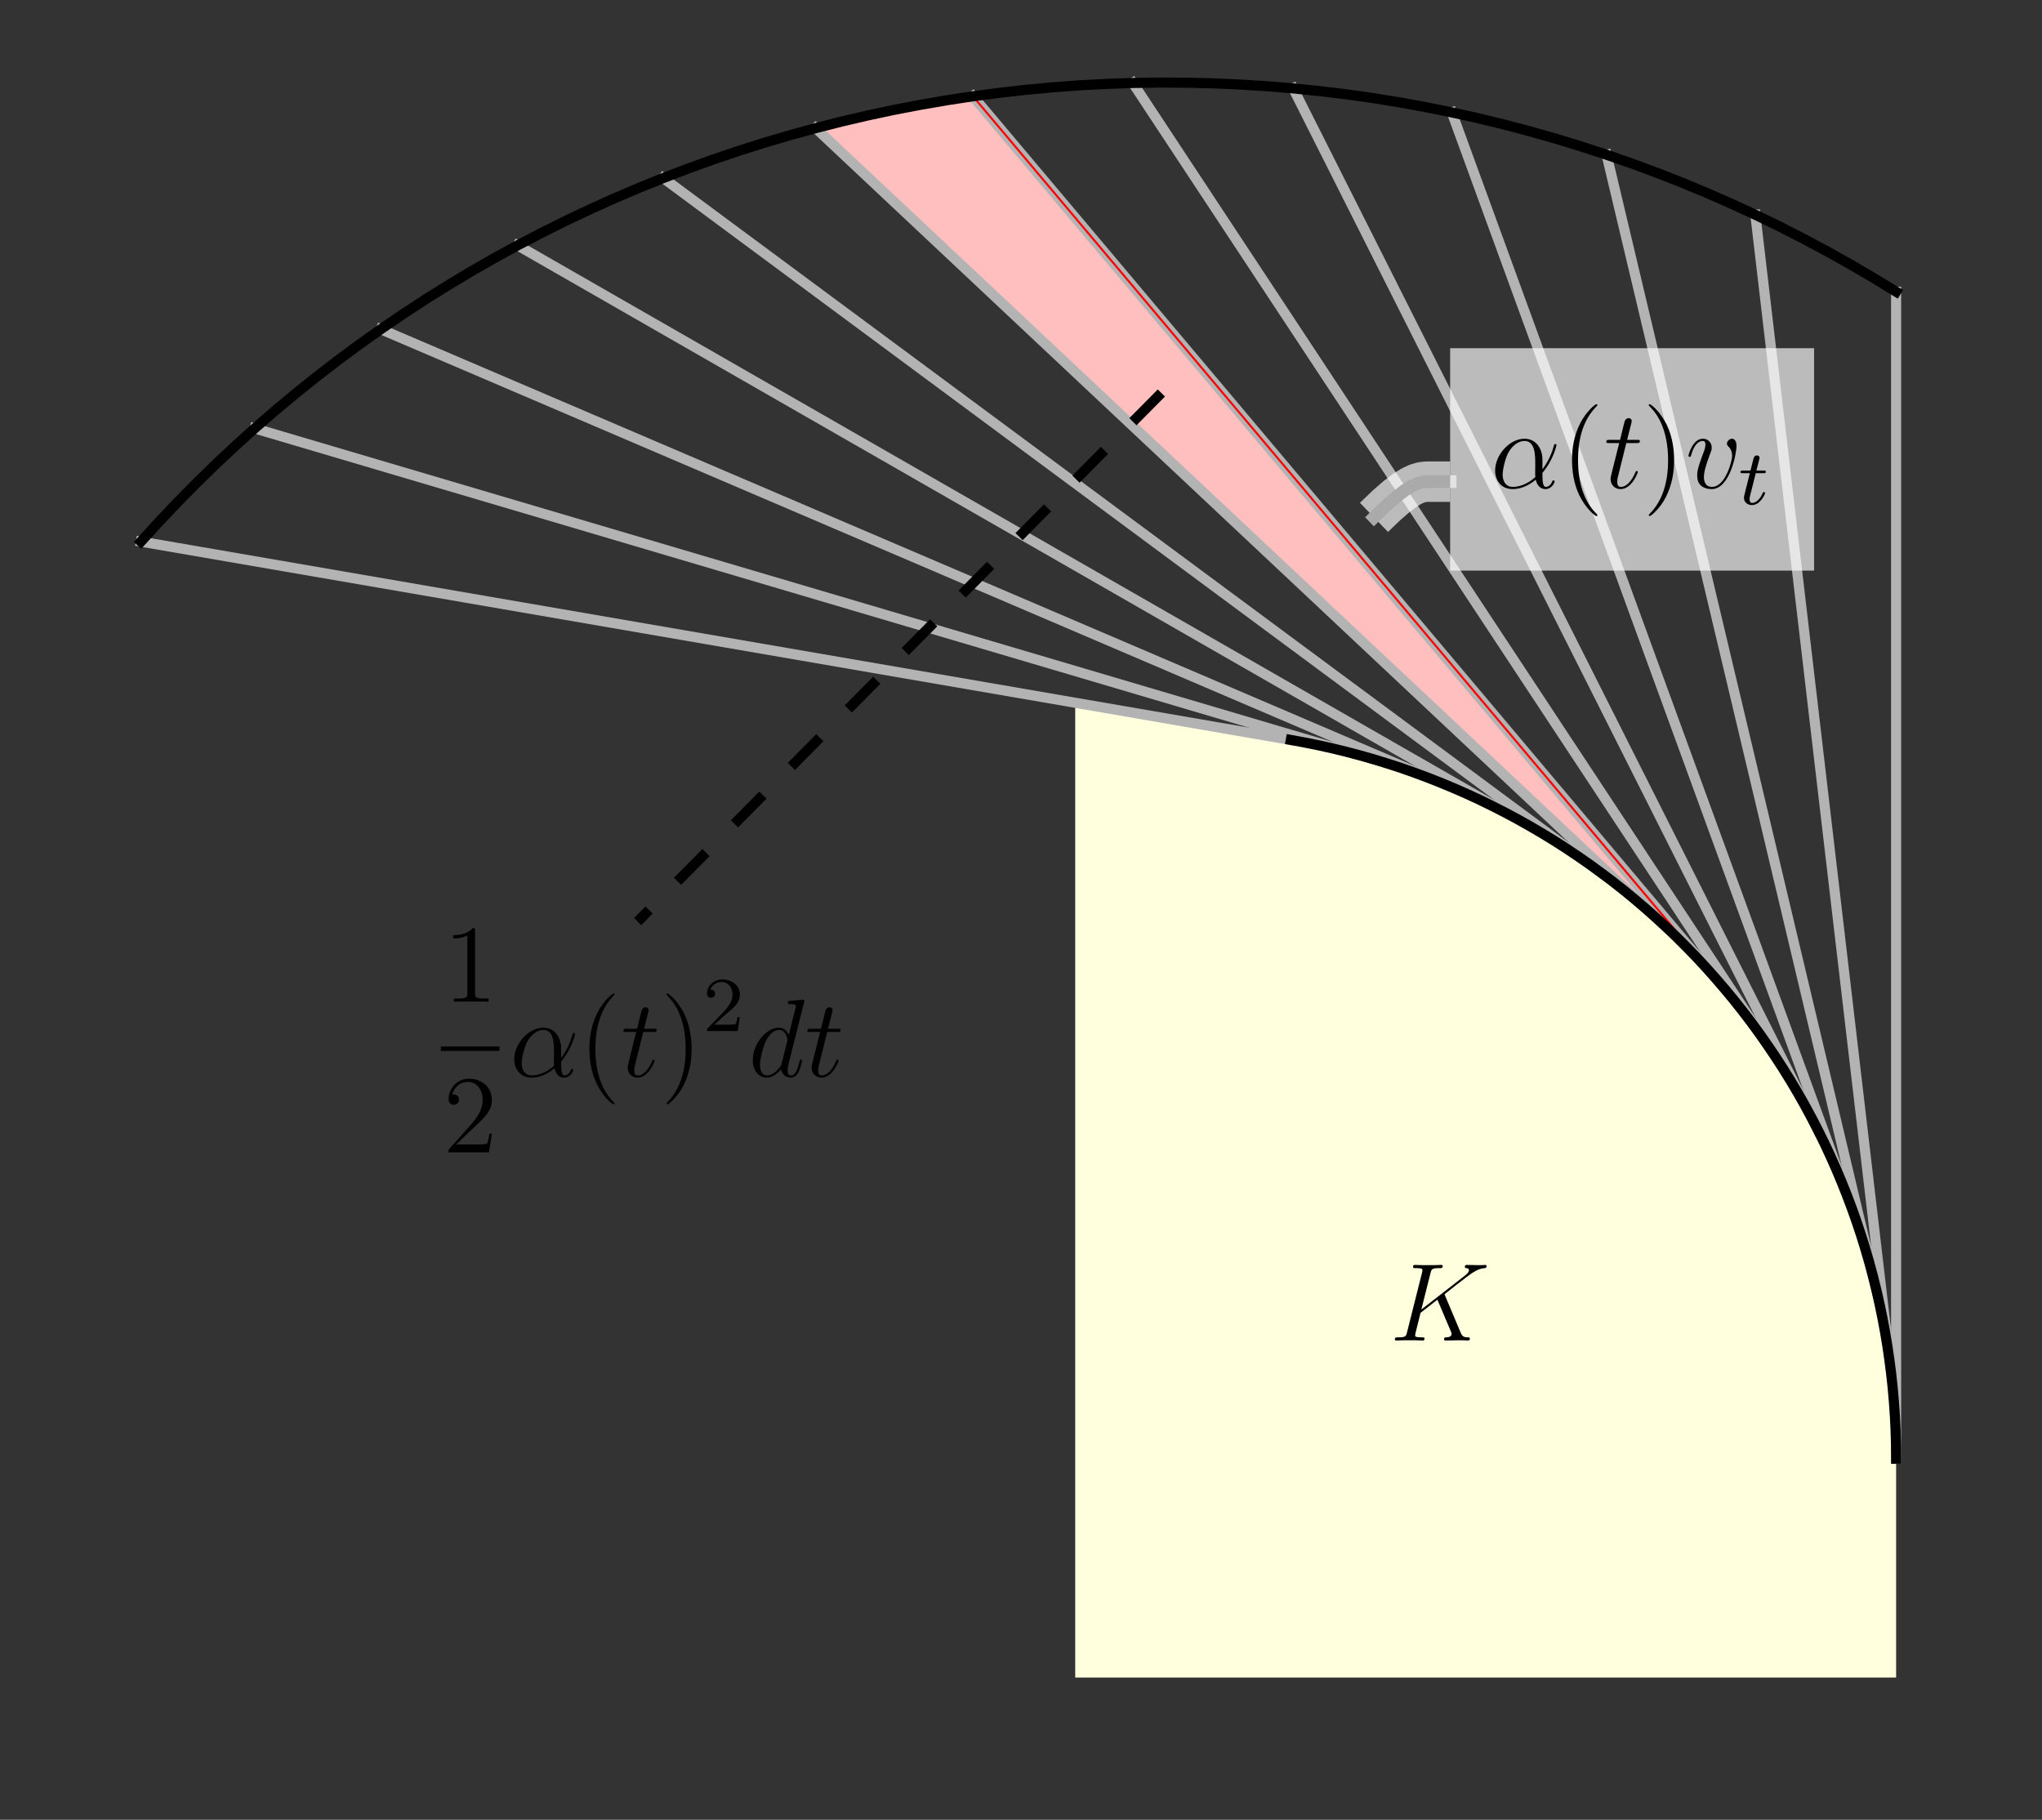 <?xml version="1.0" encoding="UTF-8"?>
<svg xmlns="http://www.w3.org/2000/svg" xmlns:xlink="http://www.w3.org/1999/xlink" width="202pt" height="180pt" viewBox="0 0 202 180" version="1.1">
<rect x="0" y="0" width="202" height="180" fill="#333333" stroke="none"/>
<g id="surface204">
<path style=" stroke:none;fill-rule:nonzero;fill:rgb(100%,75%,75%);fill-opacity:1;" d="M 170.605 97.809 L 169.691 96.746 L 168.758 95.699 L 167.805 94.672 L 166.828 93.664 L 165.836 92.672 L 164.82 91.703 L 80.688 12.676 L 83.254 12.023 L 85.832 11.422 L 88.422 10.871 L 91.02 10.375 L 93.629 9.922 L 96.246 9.523 Z M 170.605 97.809 "/>
<path style=" stroke:none;fill-rule:nonzero;fill:rgb(100%,100%,86.999%);fill-opacity:1;" d="M 187.57 165.93 L 187.57 144.285 L 187.559 142.883 L 187.516 141.48 L 187.449 140.078 L 187.352 138.68 L 187.23 137.281 L 187.082 135.887 L 186.902 134.496 L 186.699 133.109 L 186.469 131.727 L 186.211 130.348 L 185.926 128.973 L 185.617 127.605 L 185.277 126.242 L 184.914 124.887 L 184.523 123.543 L 184.109 122.203 L 183.664 120.871 L 183.199 119.547 L 182.703 118.234 L 182.184 116.934 L 181.641 115.641 L 181.07 114.355 L 180.477 113.086 L 179.855 111.828 L 179.215 110.582 L 178.547 109.348 L 177.855 108.125 L 177.141 106.918 L 176.402 105.727 L 175.641 104.547 L 174.855 103.387 L 174.051 102.238 L 173.223 101.105 L 172.371 99.992 L 171.5 98.891 L 170.605 97.809 L 169.691 96.746 L 168.758 95.699 L 167.805 94.672 L 166.828 93.664 L 165.836 92.672 L 164.82 91.703 L 163.789 90.754 L 162.738 89.824 L 161.672 88.914 L 160.586 88.023 L 159.484 87.156 L 158.363 86.312 L 157.23 85.488 L 156.078 84.688 L 154.91 83.906 L 153.73 83.148 L 152.535 82.418 L 151.324 81.707 L 150.102 81.02 L 148.863 80.359 L 147.617 79.723 L 146.355 79.105 L 145.082 78.52 L 143.797 77.953 L 142.5 77.414 L 141.195 76.902 L 139.883 76.414 L 138.559 75.949 L 137.223 75.516 L 135.883 75.102 L 134.535 74.719 L 133.176 74.359 L 131.812 74.027 L 130.445 73.723 L 129.07 73.445 L 127.691 73.191 L 106.363 69.516 L 106.363 165.93 Z M 187.57 165.93 "/>
<path style=" stroke:none;fill-rule:evenodd;fill:rgb(0%,0%,0%);fill-opacity:1;" d="M 145.402 132.391 C 145.402 132.281 145.301 132.281 145.191 132.281 C 144.785 132.27 144.645 132.184 144.48 131.785 L 142.957 128.172 C 142.945 128.137 142.902 128.051 142.902 128.02 C 142.902 128.02 142.914 127.996 143.098 127.855 L 144.16 127.02 C 145.629 125.883 146.113 125.496 146.867 125.434 C 146.945 125.422 147.055 125.422 147.055 125.234 C 147.055 125.172 147.023 125.117 146.934 125.117 C 146.812 125.117 146.68 125.137 146.562 125.137 L 146.145 125.137 C 145.805 125.137 145.445 125.117 145.113 125.117 C 145.039 125.117 144.906 125.117 144.906 125.312 C 144.906 125.422 144.984 125.434 145.051 125.434 C 145.172 125.441 145.312 125.488 145.312 125.641 C 145.312 125.859 144.984 126.121 144.895 126.188 L 140.602 129.531 L 141.512 125.914 C 141.609 125.543 141.633 125.434 142.41 125.434 C 142.617 125.434 142.715 125.434 142.715 125.227 C 142.715 125.117 142.605 125.117 142.551 125.117 C 142.355 125.117 142.125 125.137 141.918 125.137 L 140.621 125.137 C 140.426 125.137 140.184 125.117 139.988 125.117 C 139.902 125.117 139.781 125.117 139.781 125.324 C 139.781 125.434 139.879 125.434 140.043 125.434 C 140.711 125.434 140.711 125.52 140.711 125.641 C 140.711 125.641 140.711 125.727 140.668 125.895 L 139.188 131.785 C 139.09 132.172 139.07 132.281 138.301 132.281 C 138.094 132.281 137.984 132.281 137.984 132.477 C 137.984 132.598 138.082 132.598 138.148 132.598 C 138.355 132.598 138.574 132.574 138.781 132.574 L 140.066 132.574 C 140.273 132.574 140.504 132.598 140.711 132.598 C 140.801 132.598 140.918 132.598 140.918 132.391 C 140.918 132.281 140.82 132.281 140.656 132.281 C 139.988 132.281 139.988 132.191 139.988 132.082 C 139.988 132.004 140.055 131.73 140.098 131.559 L 140.523 129.859 L 142.191 128.555 L 143.539 131.73 C 143.57 131.797 143.594 131.863 143.594 131.941 C 143.594 132.27 143.152 132.281 143.055 132.281 C 142.957 132.281 142.848 132.281 142.848 132.488 C 142.848 132.598 142.969 132.598 143 132.598 C 143.387 132.598 143.789 132.574 144.172 132.574 L 144.699 132.574 C 144.863 132.574 145.051 132.598 145.215 132.598 C 145.281 132.598 145.402 132.598 145.402 132.391 Z M 145.402 132.391 "/>
<path style="fill:none;stroke-width:1;stroke-linecap:square;stroke-linejoin:miter;stroke:rgb(70.001%,70.001%,70.001%);stroke-opacity:1;stroke-miterlimit:3.25;" d="M 187.57 144.285 L 187.57 28.855 "/>
<path style="fill:none;stroke-width:1;stroke-linecap:square;stroke-linejoin:miter;stroke:rgb(70.001%,70.001%,70.001%);stroke-opacity:1;stroke-miterlimit:3.25;" d="M 187.082 135.887 L 173.645 21.246 "/>
<path style="fill:none;stroke-width:1;stroke-linecap:square;stroke-linejoin:miter;stroke:rgb(70.001%,70.001%,70.001%);stroke-opacity:1;stroke-miterlimit:3.25;" d="M 185.617 127.605 L 158.926 15.305 "/>
<path style="fill:none;stroke-width:1;stroke-linecap:square;stroke-linejoin:miter;stroke:rgb(70.001%,70.001%,70.001%);stroke-opacity:1;stroke-miterlimit:3.25;" d="M 183.199 119.547 L 143.617 11.117 "/>
<path style="fill:none;stroke-width:1;stroke-linecap:square;stroke-linejoin:miter;stroke:rgb(70.001%,70.001%,70.001%);stroke-opacity:1;stroke-miterlimit:3.25;" d="M 179.855 111.828 L 127.926 8.742 "/>
<path style="fill:none;stroke-width:1;stroke-linecap:square;stroke-linejoin:miter;stroke:rgb(70.001%,70.001%,70.001%);stroke-opacity:1;stroke-miterlimit:3.25;" d="M 175.641 104.547 L 112.062 8.207 "/>
<path style="fill:none;stroke-width:1;stroke-linecap:square;stroke-linejoin:miter;stroke:rgb(70.001%,70.001%,70.001%);stroke-opacity:1;stroke-miterlimit:3.25;" d="M 170.605 97.809 L 96.246 9.523 "/>
<path style="fill:none;stroke-width:1;stroke-linecap:square;stroke-linejoin:miter;stroke:rgb(70.001%,70.001%,70.001%);stroke-opacity:1;stroke-miterlimit:3.25;" d="M 164.82 91.703 L 80.688 12.676 "/>
<path style="fill:none;stroke-width:1;stroke-linecap:square;stroke-linejoin:miter;stroke:rgb(70.001%,70.001%,70.001%);stroke-opacity:1;stroke-miterlimit:3.25;" d="M 158.363 86.312 L 65.605 17.613 "/>
<path style="fill:none;stroke-width:1;stroke-linecap:square;stroke-linejoin:miter;stroke:rgb(70.001%,70.001%,70.001%);stroke-opacity:1;stroke-miterlimit:3.25;" d="M 151.324 81.707 L 51.199 24.273 "/>
<path style="fill:none;stroke-width:1;stroke-linecap:square;stroke-linejoin:miter;stroke:rgb(70.001%,70.001%,70.001%);stroke-opacity:1;stroke-miterlimit:3.25;" d="M 143.797 77.953 L 37.668 32.566 "/>
<path style="fill:none;stroke-width:1;stroke-linecap:square;stroke-linejoin:miter;stroke:rgb(70.001%,70.001%,70.001%);stroke-opacity:1;stroke-miterlimit:3.25;" d="M 135.883 75.102 L 25.191 42.375 "/>
<path style="fill:none;stroke-width:1;stroke-linecap:square;stroke-linejoin:miter;stroke:rgb(70.001%,70.001%,70.001%);stroke-opacity:1;stroke-miterlimit:3.25;" d="M 127.691 73.191 L 13.941 53.574 "/>
<path style="fill:none;stroke-width:0.2;stroke-linecap:square;stroke-linejoin:miter;stroke:rgb(100%,0%,0%);stroke-opacity:1;stroke-miterlimit:3.25;" d="M 170.605 97.809 L 96.246 9.523 "/>
<path style="fill:none;stroke-width:4;stroke-linecap:butt;stroke-linejoin:round;stroke:rgb(100%,100%,100%);stroke-opacity:0.667;stroke-miterlimit:3.239;" d="M 135.918 51.176 L 137.129 50.008 L 138.133 49.133 L 138.961 48.504 L 139.637 48.082 L 140.195 47.824 L 140.664 47.695 L 141.074 47.648 L 141.453 47.641 L 143.453 47.641 "/>
<path style="fill:none;stroke-width:1.25;stroke-linecap:square;stroke-linejoin:miter;stroke:rgb(66.667%,66.667%,66.667%);stroke-opacity:1;stroke-miterlimit:3.25;" d="M 135.918 51.176 L 137.129 50.008 L 138.133 49.133 L 138.961 48.504 L 139.637 48.082 L 140.195 47.824 L 140.664 47.695 L 141.074 47.648 L 141.453 47.641 L 143.453 47.641 "/>
<path style=" stroke:none;fill-rule:nonzero;fill:rgb(100%,100%,100%);fill-opacity:0.667;" d="M 179.453 34.441 L 179.453 56.441 L 143.453 56.441 L 143.453 34.441 Z M 179.453 34.441 "/>
<path style=" stroke:none;fill-rule:evenodd;fill:rgb(0%,0%,0%);fill-opacity:1;" d="M 153.785 47.617 C 153.785 47.516 153.707 47.516 153.676 47.516 C 153.586 47.516 153.574 47.551 153.543 47.637 C 153.441 47.918 153.188 48.16 152.922 48.16 C 152.582 48.16 152.582 47.449 152.582 46.777 C 153.707 45.43 153.973 44.023 153.973 44.023 C 153.973 43.926 153.883 43.926 153.852 43.926 C 153.75 43.926 153.742 43.957 153.695 44.156 C 153.555 44.645 153.266 45.508 152.582 46.414 L 152.582 45.473 C 152.582 44.402 151.973 43.395 150.801 43.395 C 149.352 43.395 147.902 44.977 147.902 46.543 C 147.902 47.508 148.5 48.379 149.629 48.379 C 150.312 48.379 151.133 48.113 151.918 47.449 C 152.07 48.07 152.414 48.379 152.891 48.379 C 153.488 48.379 153.785 47.762 153.785 47.617 Z M 151.883 47.188 C 150.91 48.059 150.039 48.16 149.652 48.16 C 148.867 48.16 148.645 47.461 148.645 46.945 C 148.645 46.469 148.891 45.34 149.23 44.73 C 149.684 43.957 150.305 43.617 150.801 43.617 C 151.871 43.617 151.871 45.02 151.871 45.949 L 151.863 46.789 C 151.863 47.012 151.871 47.066 151.883 47.188 Z M 151.883 47.188 "/>
<path style=" stroke:none;fill-rule:evenodd;fill:rgb(0%,0%,0%);fill-opacity:1;" d="M 158.016 50.953 C 158.016 50.922 158.016 50.898 157.828 50.711 C 156.723 49.594 156.102 47.77 156.102 45.516 C 156.102 43.375 156.621 41.527 157.906 40.223 C 158.016 40.125 158.016 40.102 158.016 40.066 C 158.016 40.004 157.961 39.98 157.914 39.98 C 157.773 39.98 156.867 40.777 156.324 41.859 C 155.758 42.977 155.508 44.156 155.508 45.516 C 155.508 46.5 155.66 47.816 156.234 49 C 156.887 50.324 157.793 51.043 157.914 51.043 C 157.961 51.043 158.016 51.02 158.016 50.953 Z M 158.016 50.953 "/>
<path style=" stroke:none;fill-rule:evenodd;fill:rgb(0%,0%,0%);fill-opacity:1;" d="M 162.02 46.688 C 162.02 46.621 161.977 46.59 161.91 46.59 C 161.91 46.59 161.844 46.59 161.82 46.633 C 161.82 46.633 161.797 46.656 161.723 46.832 C 161.488 47.387 160.98 48.16 160.34 48.16 C 160.008 48.16 159.984 47.883 159.984 47.637 C 159.984 47.637 159.984 47.418 160.02 47.285 L 160.879 43.824 L 161.898 43.824 C 162.109 43.824 162.219 43.824 162.219 43.629 C 162.219 43.508 162.152 43.508 161.934 43.508 L 160.961 43.508 L 161.367 41.891 C 161.41 41.738 161.41 41.715 161.41 41.637 C 161.41 41.461 161.27 41.359 161.125 41.359 C 161.035 41.359 160.781 41.395 160.691 41.75 L 160.262 43.508 L 159.223 43.508 C 159 43.508 158.902 43.508 158.902 43.715 C 158.902 43.824 158.98 43.824 159.191 43.824 L 160.176 43.824 L 159.445 46.742 C 159.355 47.133 159.324 47.242 159.324 47.387 C 159.324 47.906 159.688 48.379 160.309 48.379 C 161.422 48.379 162.02 46.766 162.02 46.688 Z M 162.02 46.688 "/>
<path style=" stroke:none;fill-rule:evenodd;fill:rgb(0%,0%,0%);fill-opacity:1;" d="M 165.609 45.516 C 165.609 44.676 165.5 43.309 164.883 42.023 C 164.227 40.699 163.32 39.98 163.199 39.98 C 163.156 39.98 163.102 40.004 163.102 40.066 C 163.102 40.102 163.102 40.125 163.289 40.312 C 164.395 41.426 165.012 43.25 165.012 45.508 C 165.012 47.648 164.492 49.496 163.211 50.801 C 163.102 50.898 163.102 50.922 163.102 50.953 C 163.102 51.02 163.156 51.043 163.199 51.043 C 163.344 51.043 164.25 50.246 164.793 49.164 C 165.355 48.039 165.609 46.844 165.609 45.516 Z M 165.609 45.516 "/>
<path style=" stroke:none;fill-rule:evenodd;fill:rgb(0%,0%,0%);fill-opacity:1;" d="M 171.781 44.137 C 171.781 43.441 171.426 43.395 171.34 43.395 C 171.074 43.395 170.832 43.66 170.832 43.883 C 170.832 44.012 170.906 44.09 170.953 44.137 C 171.062 44.234 171.348 44.535 171.348 45.109 C 171.348 45.574 170.688 48.16 169.359 48.16 C 168.688 48.16 168.555 47.594 168.555 47.188 C 168.555 46.633 168.809 45.859 169.105 45.062 C 169.281 44.609 169.328 44.5 169.328 44.281 C 169.328 43.816 168.996 43.395 168.453 43.395 C 167.438 43.395 167.027 44.996 167.027 45.086 C 167.027 45.133 167.07 45.188 167.148 45.188 C 167.25 45.188 167.262 45.141 167.305 44.984 C 167.57 44.035 168 43.617 168.422 43.617 C 168.52 43.617 168.707 43.617 168.707 43.98 C 168.707 44.27 168.586 44.59 168.422 45.008 C 167.891 46.422 167.891 46.766 167.891 47.031 C 167.891 47.273 167.922 47.727 168.266 48.039 C 168.664 48.379 169.219 48.379 169.316 48.379 C 171.152 48.379 171.781 44.766 171.781 44.137 Z M 171.781 44.137 "/>
<path style=" stroke:none;fill-rule:evenodd;fill:rgb(0%,0%,0%);fill-opacity:1;" d="M 174.605 48.777 C 174.605 48.691 174.535 48.676 174.492 48.676 C 174.406 48.676 174.398 48.707 174.344 48.824 C 174.188 49.195 173.801 49.746 173.328 49.746 C 173.168 49.746 173.074 49.637 173.074 49.379 C 173.074 49.234 173.098 49.148 173.121 49.047 L 173.684 46.805 L 174.445 46.805 C 174.59 46.805 174.684 46.805 174.684 46.656 C 174.684 46.547 174.582 46.547 174.453 46.547 L 173.746 46.547 L 174.027 45.449 C 174.059 45.332 174.059 45.285 174.059 45.285 C 174.059 45.125 173.934 45.047 173.801 45.047 C 173.539 45.047 173.484 45.254 173.398 45.605 L 173.16 46.547 L 172.418 46.547 C 172.27 46.547 172.168 46.547 172.168 46.695 C 172.168 46.805 172.27 46.805 172.402 46.805 L 173.098 46.805 L 172.633 48.66 C 172.586 48.855 172.516 49.125 172.516 49.234 C 172.516 49.695 172.895 49.961 173.305 49.961 C 174.133 49.961 174.605 48.871 174.605 48.777 Z M 174.605 48.777 "/>
<path style="fill:none;stroke-width:1;stroke-linecap:square;stroke-linejoin:miter;stroke:rgb(0%,0%,0%);stroke-opacity:1;stroke-miterlimit:3.25;" d="M 187.57 144.285 L 187.559 142.883 L 187.516 141.48 L 187.449 140.078 L 187.352 138.68 L 187.23 137.281 L 187.082 135.887 L 186.902 134.496 L 186.699 133.109 L 186.469 131.727 L 186.211 130.348 L 185.926 128.973 L 185.617 127.605 L 185.277 126.242 L 184.914 124.887 L 184.523 123.543 L 184.109 122.203 L 183.664 120.871 L 183.199 119.547 L 182.703 118.234 L 182.184 116.934 L 181.641 115.641 L 181.07 114.355 L 180.477 113.086 L 179.855 111.828 L 179.215 110.582 L 178.547 109.348 L 177.855 108.125 L 177.141 106.918 L 176.402 105.727 L 175.641 104.547 L 174.855 103.387 L 174.051 102.238 L 173.223 101.105 L 172.371 99.992 L 171.5 98.891 L 170.605 97.809 L 169.691 96.746 L 168.758 95.699 L 167.805 94.672 L 166.828 93.664 L 165.836 92.672 L 164.82 91.703 L 163.789 90.754 L 162.738 89.824 L 161.672 88.914 L 160.586 88.023 L 159.484 87.156 L 158.363 86.312 L 157.23 85.488 L 156.078 84.688 L 154.91 83.906 L 153.73 83.148 L 152.535 82.418 L 151.324 81.707 L 150.102 81.02 L 148.863 80.359 L 147.617 79.723 L 146.355 79.105 L 145.082 78.52 L 143.797 77.953 L 142.5 77.414 L 141.195 76.902 L 139.883 76.414 L 138.559 75.949 L 137.223 75.516 L 135.883 75.102 L 134.535 74.719 L 133.176 74.359 L 131.812 74.027 L 130.445 73.723 L 129.07 73.445 L 127.691 73.191 "/>
<path style="fill:none;stroke-width:1;stroke-linecap:square;stroke-linejoin:miter;stroke:rgb(0%,0%,0%);stroke-opacity:1;stroke-miterlimit:3.25;" d="M 187.57 28.855 L 185.312 27.477 L 183.027 26.141 L 180.719 24.848 L 178.383 23.602 L 176.027 22.398 L 173.645 21.246 L 171.242 20.137 L 168.816 19.074 L 166.371 18.059 L 163.91 17.094 L 161.426 16.176 L 158.926 15.305 L 156.41 14.484 L 153.879 13.711 L 151.332 12.988 L 148.773 12.312 L 146.203 11.691 L 143.617 11.117 L 141.023 10.594 L 138.418 10.121 L 135.805 9.699 L 133.184 9.328 L 130.559 9.012 L 127.926 8.742 L 125.285 8.523 L 122.645 8.359 L 120 8.242 L 117.355 8.18 L 114.707 8.168 L 112.062 8.207 L 109.418 8.301 L 106.773 8.441 L 104.133 8.637 L 101.5 8.883 L 98.871 9.18 L 96.246 9.523 L 93.629 9.922 L 91.02 10.375 L 88.422 10.871 L 85.832 11.422 L 83.254 12.023 L 80.688 12.676 L 78.137 13.375 L 75.598 14.125 L 73.074 14.922 L 70.566 15.773 L 68.078 16.668 L 65.605 17.613 L 63.152 18.605 L 60.719 19.645 L 58.305 20.734 L 55.914 21.867 L 53.543 23.047 L 51.199 24.273 L 48.879 25.543 L 46.582 26.859 L 44.312 28.223 L 42.07 29.625 L 39.852 31.074 L 37.668 32.566 L 35.508 34.098 L 33.383 35.672 L 31.285 37.289 L 29.223 38.945 L 27.188 40.641 L 25.191 42.375 L 23.227 44.152 L 21.297 45.961 L 19.402 47.812 L 17.547 49.695 L 15.723 51.617 L 13.941 53.574 "/>
<path style=" stroke:none;fill-rule:evenodd;fill:rgb(0%,0%,0%);fill-opacity:1;" d="M 48.328 99.086 L 48.328 98.77 L 47.988 98.77 C 47.023 98.77 46.992 98.637 46.992 98.242 L 46.992 92.062 C 46.992 91.812 46.992 91.801 46.77 91.801 C 46.508 92.098 45.961 92.504 44.832 92.504 L 44.832 92.82 C 45.086 92.82 45.633 92.82 46.234 92.535 L 46.234 98.242 C 46.234 98.637 46.203 98.77 45.238 98.77 L 44.898 98.77 L 44.898 99.086 C 45.195 99.062 46.258 99.062 46.617 99.062 C 46.98 99.062 48.031 99.062 48.328 99.086 Z M 48.328 99.086 "/>
<path style="fill:none;stroke-width:0.438;stroke-linecap:square;stroke-linejoin:miter;stroke:rgb(0%,0%,0%);stroke-opacity:1;stroke-miterlimit:10;" d="M 43.828 103.73 L 49.191 103.73 "/>
<path style=" stroke:none;fill-rule:evenodd;fill:rgb(0%,0%,0%);fill-opacity:1;" d="M 48.656 112.141 L 48.414 112.141 C 48.383 112.328 48.293 112.93 48.184 113.105 C 48.109 113.203 47.484 113.203 47.156 113.203 L 45.129 113.203 C 45.426 112.953 46.094 112.25 46.379 111.988 C 48.043 110.453 48.656 109.883 48.656 108.801 C 48.656 107.539 47.66 106.699 46.387 106.699 C 45.117 106.699 44.375 107.781 44.375 108.723 C 44.375 109.281 44.855 109.281 44.887 109.281 C 45.117 109.281 45.402 109.117 45.402 108.766 C 45.402 108.461 45.195 108.254 44.887 108.254 C 44.789 108.254 44.766 108.254 44.734 108.266 C 44.941 107.52 45.535 107.016 46.246 107.016 C 47.176 107.016 47.746 107.793 47.746 108.801 C 47.746 109.73 47.211 110.543 46.586 111.242 L 44.375 113.719 L 44.375 113.98 L 48.371 113.98 Z M 48.656 112.141 "/>
<path style=" stroke:none;fill-rule:evenodd;fill:rgb(0%,0%,0%);fill-opacity:1;" d="M 56.699 105.836 C 56.699 105.738 56.625 105.738 56.59 105.738 C 56.504 105.738 56.492 105.77 56.461 105.859 C 56.363 106.133 56.109 106.375 55.848 106.375 C 55.508 106.375 55.508 105.672 55.508 105.004 C 56.625 103.668 56.887 102.277 56.887 102.277 C 56.887 102.18 56.797 102.18 56.766 102.18 C 56.668 102.18 56.656 102.211 56.613 102.406 C 56.473 102.891 56.184 103.746 55.508 104.645 L 55.508 103.711 C 55.508 102.648 54.902 101.652 53.742 101.652 C 52.309 101.652 50.871 103.219 50.871 104.773 C 50.871 105.727 51.465 106.594 52.582 106.594 C 53.262 106.594 54.07 106.332 54.848 105.672 C 55.004 106.285 55.34 106.594 55.812 106.594 C 56.406 106.594 56.699 105.98 56.699 105.836 Z M 54.816 105.41 C 53.852 106.277 52.988 106.375 52.602 106.375 C 51.828 106.375 51.605 105.684 51.605 105.168 C 51.605 104.699 51.848 103.582 52.188 102.977 C 52.637 102.211 53.25 101.871 53.742 101.871 C 54.805 101.871 54.805 103.262 54.805 104.184 L 54.793 105.016 C 54.793 105.234 54.805 105.289 54.816 105.41 Z M 54.816 105.41 "/>
<path style=" stroke:none;fill-rule:evenodd;fill:rgb(0%,0%,0%);fill-opacity:1;" d="M 60.793 109.145 C 60.793 109.113 60.793 109.09 60.605 108.906 C 59.512 107.797 58.898 105.988 58.898 103.758 C 58.898 101.633 59.414 99.801 60.684 98.508 C 60.793 98.41 60.793 98.387 60.793 98.355 C 60.793 98.289 60.738 98.27 60.695 98.27 C 60.551 98.27 59.656 99.059 59.117 100.129 C 58.559 101.234 58.305 102.406 58.305 103.758 C 58.305 104.73 58.461 106.035 59.031 107.207 C 59.676 108.52 60.574 109.234 60.695 109.234 C 60.738 109.234 60.793 109.211 60.793 109.145 Z M 60.793 109.145 "/>
<path style=" stroke:none;fill-rule:evenodd;fill:rgb(0%,0%,0%);fill-opacity:1;" d="M 64.762 104.918 C 64.762 104.852 64.719 104.816 64.652 104.816 C 64.652 104.816 64.586 104.816 64.562 104.863 C 64.562 104.863 64.543 104.883 64.465 105.059 C 64.234 105.605 63.734 106.375 63.098 106.375 C 62.77 106.375 62.746 106.102 62.746 105.859 C 62.746 105.859 62.746 105.641 62.777 105.508 L 63.633 102.078 L 64.641 102.078 C 64.852 102.078 64.961 102.078 64.961 101.883 C 64.961 101.762 64.895 101.762 64.676 101.762 L 63.711 101.762 L 64.117 100.164 C 64.16 100.012 64.16 99.988 64.16 99.91 C 64.16 99.734 64.016 99.637 63.875 99.637 C 63.789 99.637 63.535 99.668 63.449 100.02 L 63.02 101.762 L 61.992 101.762 C 61.77 101.762 61.672 101.762 61.672 101.969 C 61.672 102.078 61.75 102.078 61.957 102.078 L 62.934 102.078 L 62.211 104.973 C 62.121 105.355 62.09 105.465 62.09 105.605 C 62.09 106.121 62.449 106.594 63.066 106.594 C 64.172 106.594 64.762 104.992 64.762 104.918 Z M 64.762 104.918 "/>
<path style=" stroke:none;fill-rule:evenodd;fill:rgb(0%,0%,0%);fill-opacity:1;" d="M 68.418 103.758 C 68.418 102.922 68.309 101.566 67.699 100.293 C 67.051 98.98 66.152 98.27 66.031 98.27 C 65.988 98.27 65.934 98.289 65.934 98.355 C 65.934 98.387 65.934 98.41 66.121 98.598 C 67.215 99.703 67.828 101.508 67.828 103.746 C 67.828 105.871 67.312 107.699 66.043 108.992 C 65.934 109.09 65.934 109.113 65.934 109.145 C 65.934 109.211 65.988 109.234 66.031 109.234 C 66.176 109.234 67.074 108.445 67.609 107.371 C 68.168 106.254 68.418 105.07 68.418 103.758 Z M 68.418 103.758 "/>
<path style=" stroke:none;fill-rule:evenodd;fill:rgb(0%,0%,0%);fill-opacity:1;" d="M 73.188 100.613 L 72.953 100.613 C 72.93 100.766 72.867 101.148 72.773 101.293 C 72.727 101.355 72.145 101.355 72.023 101.355 L 70.66 101.355 L 71.691 100.418 C 71.816 100.305 72.137 100.051 72.262 99.945 C 72.734 99.508 73.188 99.086 73.188 98.387 C 73.188 97.473 72.422 96.883 71.461 96.883 C 70.543 96.883 69.938 97.582 69.938 98.266 C 69.938 98.641 70.238 98.695 70.344 98.695 C 70.504 98.695 70.742 98.578 70.742 98.289 C 70.742 97.887 70.359 97.887 70.266 97.887 C 70.488 97.328 71.004 97.137 71.379 97.137 C 72.094 97.137 72.461 97.742 72.461 98.387 C 72.461 99.184 71.898 99.77 70.996 100.695 L 70.027 101.691 C 69.938 101.777 69.938 101.793 69.938 101.984 L 72.965 101.984 Z M 73.188 100.613 "/>
<path style=" stroke:none;fill-rule:evenodd;fill:rgb(0%,0%,0%);fill-opacity:1;" d="M 79.344 104.918 C 79.344 104.863 79.297 104.816 79.234 104.816 C 79.133 104.816 79.125 104.871 79.078 105.035 C 78.914 105.684 78.707 106.375 78.258 106.375 C 77.938 106.375 77.918 106.09 77.918 105.871 C 77.918 105.824 77.918 105.598 77.992 105.289 L 79.539 99.156 C 79.551 99.113 79.57 99.047 79.57 98.992 C 79.57 98.883 79.441 98.883 79.441 98.883 C 79.441 98.883 78.891 98.926 78.836 98.938 C 78.652 98.949 78.488 98.969 78.289 98.98 C 78.016 99.004 77.938 99.012 77.938 99.211 C 77.938 99.32 78.027 99.32 78.18 99.32 C 78.719 99.32 78.727 99.418 78.727 99.527 C 78.727 99.594 78.707 99.68 78.695 99.715 L 78.027 102.375 C 77.906 102.09 77.613 101.652 77.043 101.652 C 75.805 101.652 74.465 103.25 74.465 104.871 C 74.465 105.957 75.102 106.594 75.848 106.594 C 76.449 106.594 76.965 106.121 77.273 105.762 C 77.383 106.406 77.895 106.594 78.227 106.594 C 78.555 106.594 78.816 106.395 79.016 106 C 79.188 105.629 79.344 104.961 79.344 104.918 Z M 77.328 105.18 C 77.273 105.367 77.273 105.387 77.117 105.598 C 76.879 105.902 76.395 106.375 75.879 106.375 C 75.434 106.375 75.18 105.969 75.18 105.324 C 75.18 104.719 75.52 103.492 75.727 103.031 C 76.098 102.266 76.613 101.871 77.043 101.871 C 77.766 101.871 77.906 102.77 77.906 102.859 C 77.906 102.859 77.875 103.012 77.863 103.031 Z M 77.328 105.18 "/>
<path style=" stroke:none;fill-rule:evenodd;fill:rgb(0%,0%,0%);fill-opacity:1;" d="M 82.957 104.918 C 82.957 104.852 82.914 104.816 82.848 104.816 C 82.848 104.816 82.785 104.816 82.762 104.863 C 82.762 104.863 82.738 104.883 82.66 105.059 C 82.434 105.605 81.93 106.375 81.293 106.375 C 80.965 106.375 80.941 106.102 80.941 105.859 C 80.941 105.859 80.941 105.641 80.977 105.508 L 81.828 102.078 L 82.84 102.078 C 83.047 102.078 83.156 102.078 83.156 101.883 C 83.156 101.762 83.09 101.762 82.871 101.762 L 81.906 101.762 L 82.312 100.164 C 82.355 100.012 82.355 99.988 82.355 99.91 C 82.355 99.734 82.215 99.637 82.07 99.637 C 81.984 99.637 81.73 99.668 81.645 100.02 L 81.219 101.762 L 80.188 101.762 C 79.969 101.762 79.867 101.762 79.867 101.969 C 79.867 102.078 79.945 102.078 80.156 102.078 L 81.129 102.078 L 80.406 104.973 C 80.32 105.355 80.285 105.465 80.285 105.605 C 80.285 106.121 80.648 106.594 81.262 106.594 C 82.367 106.594 82.957 104.992 82.957 104.918 Z M 82.957 104.918 "/>
<path style="fill:none;stroke-width:1;stroke-linecap:butt;stroke-linejoin:miter;stroke:rgb(0%,0%,0%);stroke-opacity:1;stroke-dasharray:4,4;stroke-miterlimit:3.25;" d="M 114.887 38.871 L 63.078 91.156 "/>
</g>
</svg>
